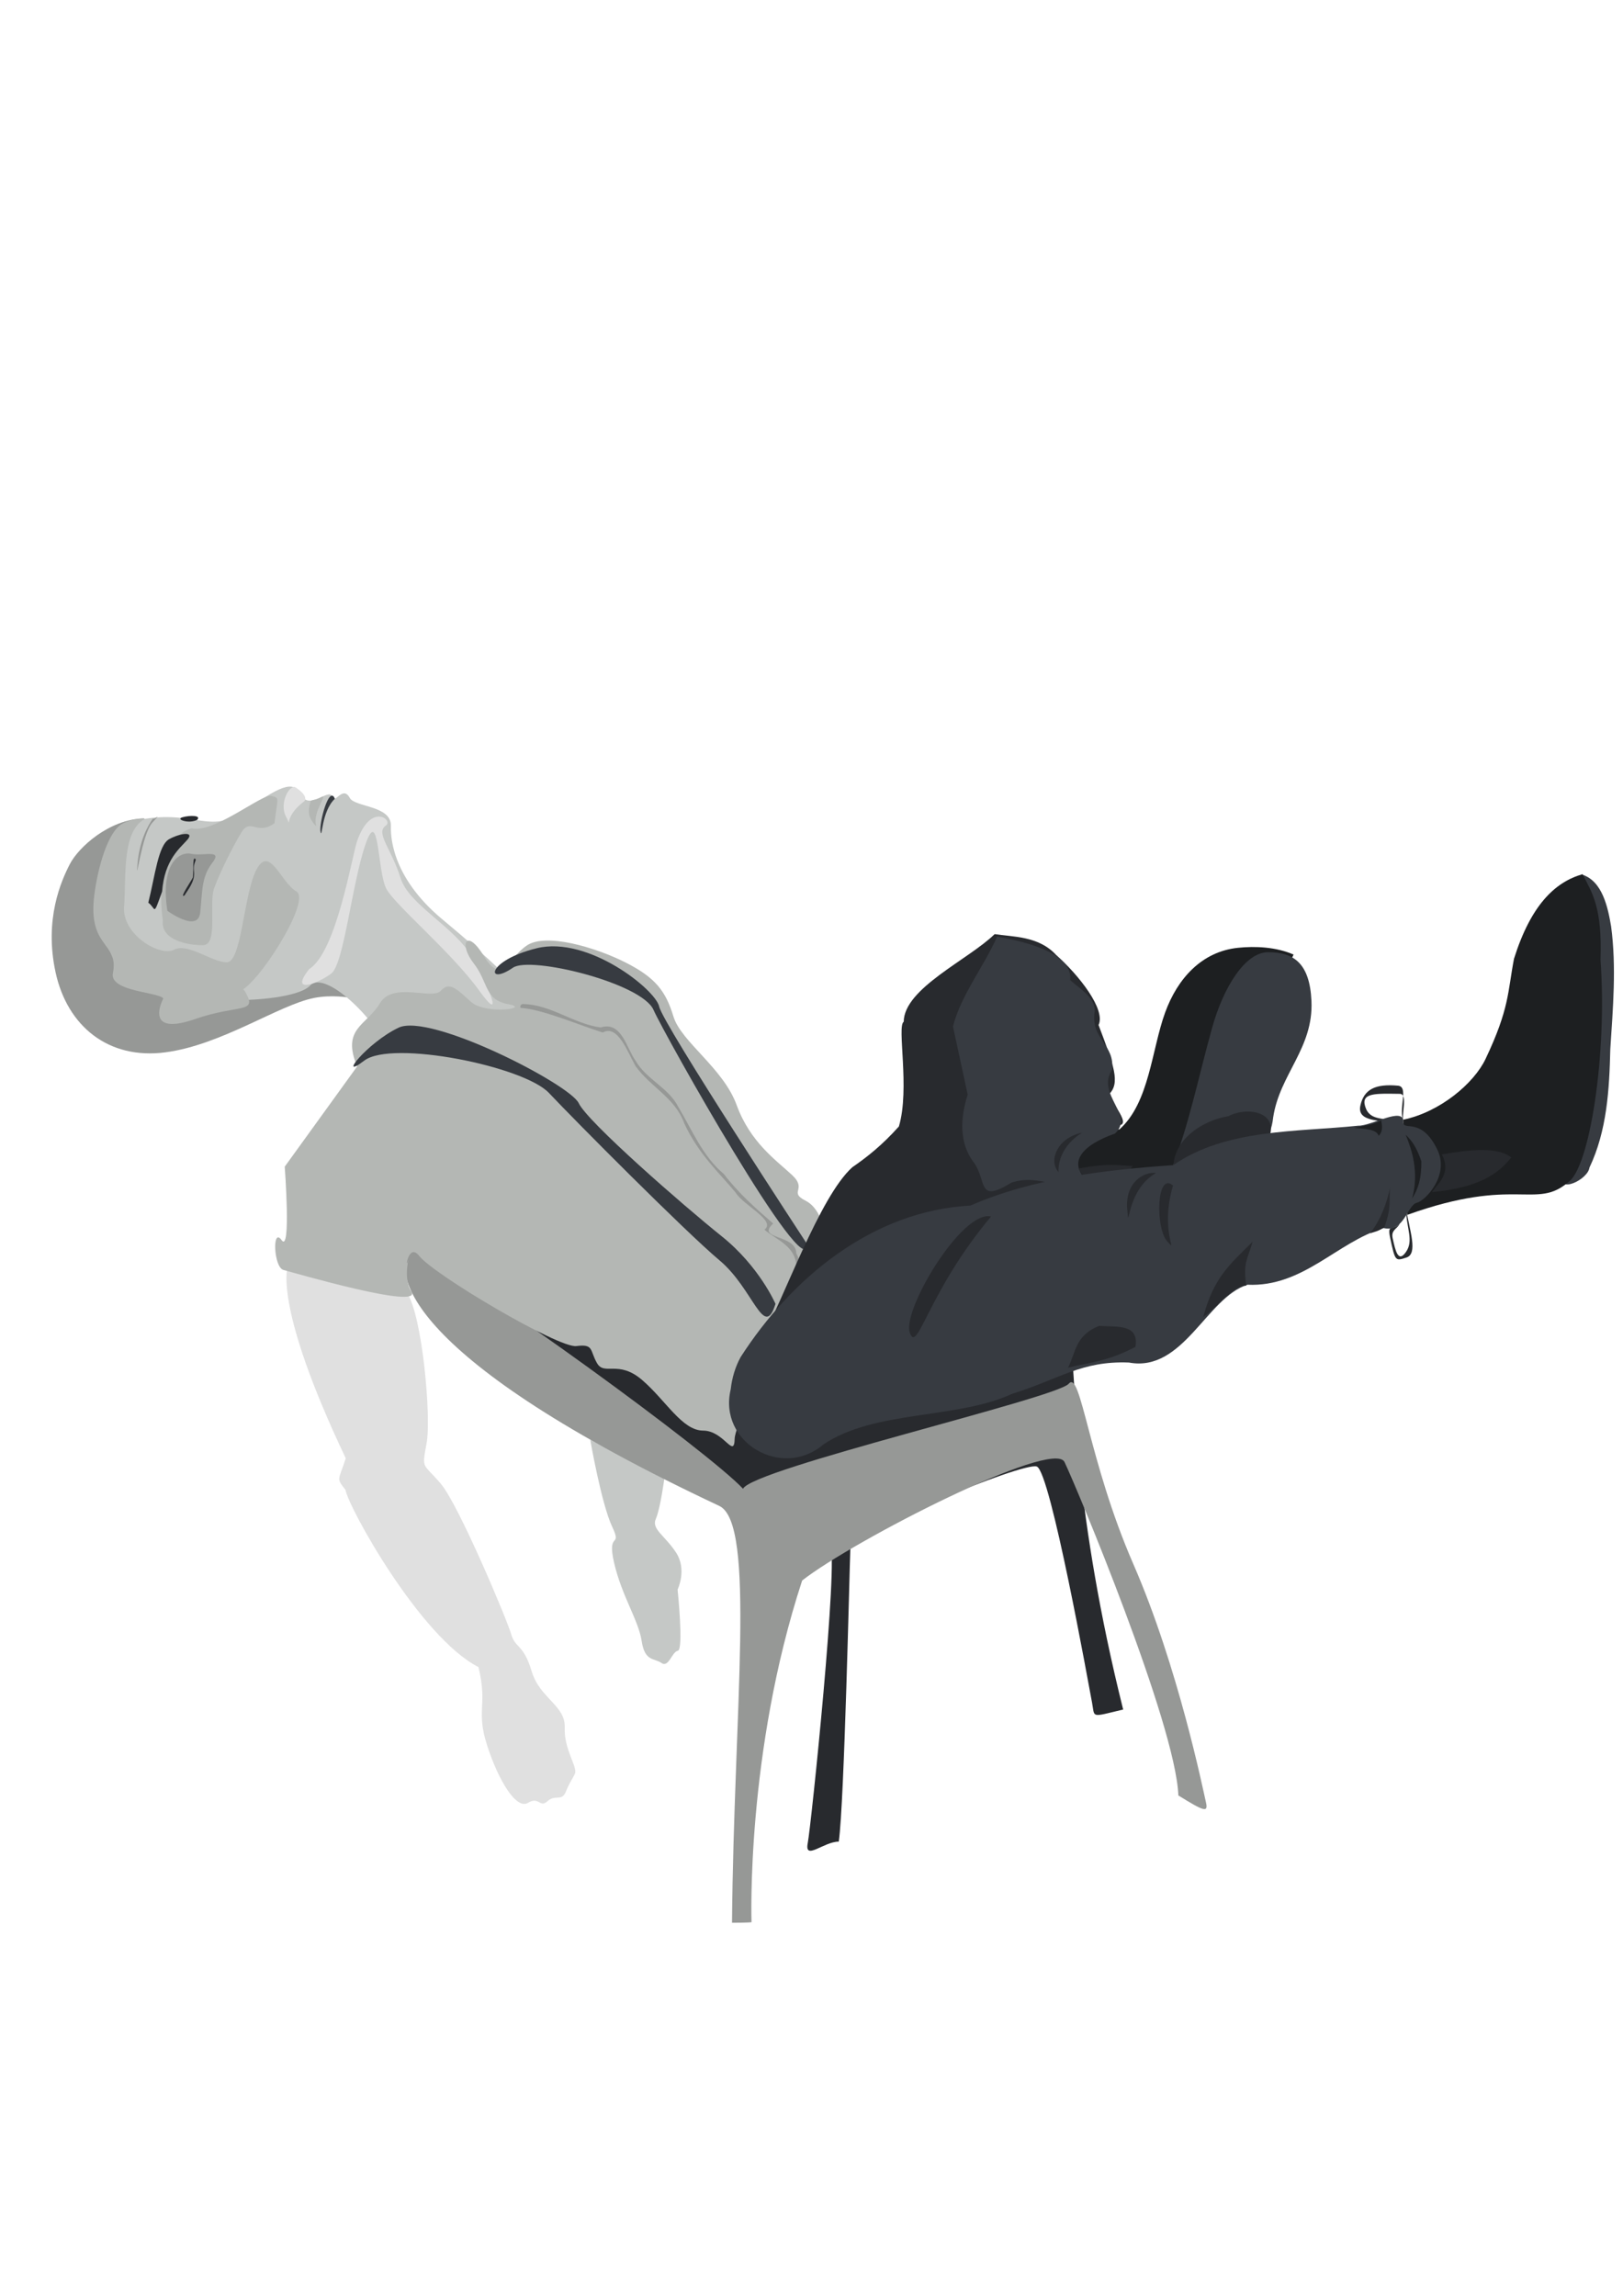 <?xml version="1.0" encoding="UTF-8" standalone="no"?>
<svg
   xmlns:dc="http://purl.org/dc/elements/1.1/"
   xmlns:cc="http://creativecommons.org/ns#"
   xmlns:rdf="http://www.w3.org/1999/02/22-rdf-syntax-ns#"
   xmlns:svg="http://www.w3.org/2000/svg"
   xmlns="http://www.w3.org/2000/svg"
   xmlns:sodipodi="http://sodipodi.sourceforge.net/DTD/sodipodi-0.dtd"
   xmlns:inkscape="http://www.inkscape.org/namespaces/inkscape"
   width="210mm"
   height="297mm"
   viewBox="0 0 210 297"
   version="1.1"
   id="svg8"
   inkscape:version="1.0.2 (e86c870879, 2021-01-15)"
   sodipodi:docname="leaner.svg">
  <defs
     id="defs2" />
  <sodipodi:namedview
     id="base"
     pagecolor="#ffffff"
     bordercolor="#666666"
     borderopacity="1.0"
     inkscape:pageopacity="0.0"
     inkscape:pageshadow="2"
     inkscape:zoom="0.86934524"
     inkscape:cx="376.657"
     inkscape:cy="635.16189"
     inkscape:document-units="mm"
     inkscape:current-layer="g1602"
     inkscape:document-rotation="0"
     showgrid="false"
     inkscape:snap-nodes="false"
     inkscape:window-width="1278"
     inkscape:window-height="1415"
     inkscape:window-x="1280"
     inkscape:window-y="0"
     inkscape:window-maximized="0" />
  <g
     inkscape:label="Layer 1"
     inkscape:groupmode="layer"
     id="layer1">
    <g
       id="g903"
       style="display:none;opacity:0.059">
      <path
         style="fill:#1d1f21;fill-rule:evenodd;stroke-width:0.132"
         id="path845"
         d="m 64.061,142.707 c 9.502,2.438 18.398,7.025 26.339,12.741 2.742,1.973 5.295,4.196 7.942,6.293 6.165,5.983 8.201,7.472 13.292,14.258 1.65,2.2 3.028,4.59 4.542,6.886 0.058,0.069 1.036,-0.745 0.979,-0.814 v 0 c -1.407,-2.485 -2.609,-5.098 -4.222,-7.455 -4.686,-6.85 -7.458,-8.917 -13.458,-14.711 -2.725,-2.092 -5.343,-4.332 -8.176,-6.276 -7.399,-5.075 -16.159,-9.425 -25.022,-11.217 -0.72,-0.146 -1.457,-0.187 -2.186,-0.28 -0.041,-0.002 -0.071,0.571 -0.031,0.574 z" />
      <path
         style="fill:#1d1f21;fill-rule:evenodd;stroke-width:0.132"
         id="path847"
         d="m 115.855,180.417 c 0.121,-0.299 0.253,-0.593 0.362,-0.896 0.798,-2.204 1.468,-4.427 2.409,-6.582 1.304,-2.987 2.504,-5.177 4.026,-8.125 2.71,-5.151 4.97,-10.545 6.296,-16.228 0.585,-2.506 1.039,-5.461 0.903,-8.082 -0.041,-0.78 -0.272,-1.539 -0.409,-2.308 -0.223,-0.29 -0.353,-0.685 -0.669,-0.869 -0.235,-0.137 -0.567,-0.107 -0.817,0.002 -1.031,0.448 -0.985,2.117 -0.896,3.007 0.069,0.22 0.084,0.465 0.208,0.659 0.324,0.507 1.273,0.853 1.694,1.045 0.906,0.412 1.814,0.818 2.732,1.202 6.688,2.795 5.291,2.135 13.613,4.956 3.421,1.058 6.841,2.117 10.262,3.175 0.111,0.029 0.525,-1.542 0.414,-1.571 v 0 c -3.422,-1.018 -6.844,-2.036 -10.266,-3.054 -10.513,-3.322 -5.578,-1.707 -13.733,-4.441 -0.931,-0.312 -1.866,-0.615 -2.795,-0.935 -0.572,-0.197 -1.344,-0.288 -1.526,-0.948 -0.073,-0.708 -0.079,-1.348 0.153,-2.035 0.128,-0.379 0.347,-0.736 0.487,-0.611 0.205,0.184 0.259,0.488 0.388,0.732 0.06,0.573 0.188,1.143 0.18,1.72 -0.036,2.626 -0.493,5.207 -1.128,7.751 -1.395,5.594 -3.554,10.957 -6.122,16.108 -1.33,2.79 -2.688,5.496 -3.828,8.368 -0.996,2.511 -1.703,5.119 -2.325,7.743 -0.015,0.027 0.371,0.247 0.387,0.22 z" />
      <path
         style="fill:#1d1f21;fill-rule:evenodd;stroke-width:0.132"
         id="path849"
         d="m 115.823,183.218 c 0.371,-0.188 0.723,-0.417 1.112,-0.563 1.585,-0.596 4.958,-1.466 6.324,-1.85 1.629,-0.459 3.264,-0.898 4.882,-1.393 5.731,-1.756 5.514,-1.794 11.234,-4.013 6.469,-2.829 12.892,-6.126 18.12,-10.958 0.433,-0.4 0.821,-0.846 1.232,-1.269 0.169,-0.258 0.422,-0.478 0.506,-0.775 0.238,-0.842 -0.418,-0.741 -0.962,-0.588 -0.765,0.216 -1.646,0.993 -2.255,1.488 -0.233,0.333 -0.725,0.749 0.139,1.076 0.347,0.131 0.744,-0.011 1.112,-0.057 0.635,-0.08 1.265,-0.2 1.893,-0.321 3.239,-0.627 4.849,-1.055 8.345,-1.879 12.442,-2.813 5.795,-1.323 19.945,-4.458 0.123,-0.016 -0.099,-1.751 -0.221,-1.735 v 0 c -14.189,3.284 -7.546,1.617 -19.949,4.92 -2.885,0.822 -5.401,1.56 -8.246,2.311 -0.606,0.16 -1.214,0.309 -1.823,0.454 -0.163,0.039 -1.138,0.015 -1.054,0.574 0.018,0.121 0.146,-0.196 0.218,-0.294 0.631,-0.504 0.666,-0.554 1.369,-1.02 0.225,-0.149 0.48,-0.256 0.688,-0.429 0.098,-0.081 0.147,-0.207 0.212,-0.316 0.043,-0.073 0.171,-0.285 0.109,-0.228 -0.192,0.179 -0.34,0.401 -0.51,0.601 -5.633,5.055 -12.372,8.566 -19.312,11.495 -6.184,2.477 -4.954,2.091 -11.108,4.149 -1.611,0.539 -3.236,1.033 -4.85,1.564 -2.009,0.661 -4.385,1.391 -6.332,2.342 -0.407,0.199 -0.763,0.489 -1.145,0.734 -0.031,0.023 0.296,0.464 0.327,0.441 z" />
      <path
         style="fill:#1d1f21;fill-rule:evenodd;stroke-width:0.132"
         id="path851"
         d="m 61.055,147.878 c -0.117,0.465 -0.261,0.925 -0.352,1.396 -0.726,3.727 -1.123,7.519 -1.798,11.256 -0.941,5.214 -1.085,5.512 -2.308,10.687 -1.079,4.44 -2.585,8.768 -3.595,13.225 -0.27,1.191 -0.683,3.136 -0.583,4.479 0.021,0.288 0.177,0.549 0.266,0.824 0.259,0.05 0.532,0.245 0.778,0.149 0.622,-0.242 1.56,-2.194 1.486,-2.882 -0.016,-0.152 -0.112,-0.285 -0.167,-0.428 -0.372,-0.015 -0.567,-0.126 -0.794,0.276 -0.907,1.607 0.172,6.235 0.378,7.223 0.523,2.51 1.209,4.983 1.814,7.474 4.253,13.623 1.831,6.681 7.356,20.795 0.016,0.124 1.763,-0.1 1.748,-0.224 v 0 c -5.24,-14.079 -2.777,-7.194 -7.417,-20.646 -0.764,-2.462 -1.575,-4.91 -2.291,-7.386 -0.286,-0.988 -1.664,-5.125 -1.237,-6.86 0.019,-0.077 0.115,-0.121 0.133,-0.198 0.01,-0.044 -0.04,-0.082 -0.059,-0.122 0.07,-0.194 0.027,-0.086 -0.049,0.345 -0.074,0.239 -0.169,0.47 -0.271,0.698 -0.126,0.283 -0.275,0.556 -0.413,0.834 -0.116,0.195 -0.256,0.378 -0.349,0.585 -0.046,0.104 -0.042,0.224 -0.063,0.336 -0.049,-0.204 -0.153,-0.403 -0.148,-0.613 0.032,-1.259 0.551,-3.167 0.846,-4.242 1.211,-4.406 2.77,-8.713 3.868,-13.152 0.42,-1.804 0.888,-3.598 1.261,-5.412 1.241,-6.026 1.867,-12.142 2.289,-18.272 0.01,-0.023 -0.317,-0.168 -0.328,-0.144 z" />
      <path
         style="fill:#1d1f21;fill-rule:evenodd;stroke-width:0.132"
         id="path857"
         d="m 83.761,171.942 c 0.564,4.813 0.339,9.684 1.002,14.49 0.141,1.024 0.369,2.033 0.554,3.05 0.229,0.803 0.417,1.62 0.687,2.41 0.021,0.061 1.441,4.309 2.409,2.612 0.119,-0.208 0.067,-0.475 0.101,-0.713 -0.013,-0.051 -0.167,-2.166 -0.616,-1.84 -0.871,0.632 -0.607,2.654 -0.578,3.263 0.06,1.262 0.206,2.519 0.31,3.779 0.832,6.973 0.396,3.379 1.309,10.781 -0.006,0.061 0.861,0.143 0.866,0.082 v 0 c -0.728,-7.394 -0.34,-3.808 -1.152,-10.758 -0.162,-1.248 -0.342,-2.495 -0.485,-3.745 -0.083,-0.722 -0.063,-1.456 -0.192,-2.171 -0.047,-0.264 -0.235,-0.483 -0.331,-0.734 -0.013,-0.035 -0.004,-0.146 0.007,-0.111 0.16,0.495 0.19,0.802 0.273,1.317 0.017,0.164 0.006,0.333 0.05,0.492 0.022,0.078 0.221,0.189 0.141,0.197 -0.233,0.025 -0.618,-0.874 -0.702,-1.071 -0.589,-1.387 -0.707,-2.175 -1.107,-3.747 -0.168,-0.994 -0.374,-1.982 -0.505,-2.981 -0.633,-4.849 -0.439,-9.79 -1.432,-14.592 5.3e-4,-0.043 -0.608,-0.052 -0.609,-0.009 z" />
      <path
         style="fill:#1d1f21;fill-rule:evenodd;stroke-width:0.132"
         id="path867"
         d="m 69.4,132.905 c -2.557,-2.243 -5.353,-4.251 -7.658,-6.772 -0.976,-1.067 -1.988,-2.132 -2.721,-3.378 -0.761,-1.294 -1.144,-2.776 -1.716,-4.163 -0.146,-1.674 -0.293,-3.349 -0.439,-5.023 0.007,-0.055 -0.767,-0.156 -0.774,-0.101 v 0 c 0.091,1.752 0.183,3.503 0.274,5.255 0.66,1.624 1.099,3.356 1.979,4.872 0.744,1.28 1.817,2.346 2.839,3.418 2.352,2.467 5.221,4.374 7.941,6.397 0.036,0.019 0.311,-0.484 0.275,-0.504 z" />
      <path
         style="fill:#1d1f21;fill-rule:evenodd;stroke-width:0.132"
         id="path869"
         d="m 57.229,116.533 c -0.479,-0.016 -0.958,-0.078 -1.436,-0.048 -5.825,0.367 -12.537,2.571 -17.549,5.429 -2.152,1.227 -4.117,2.756 -6.175,4.133 -0.066,0.042 0.533,0.981 0.6,0.938 v 0 c 2.044,-1.301 4.018,-2.72 6.132,-3.904 5.098,-2.857 11.253,-5.024 17.042,-6.016 0.428,-0.073 0.865,-0.073 1.297,-0.11 0.03,0.006 0.119,-0.416 0.089,-0.422 z" />
      <path
         style="fill:#1d1f21;fill-rule:evenodd;stroke-width:0.132"
         id="path879"
         d="m 29.475,129.663 c -0.22,0.811 -0.531,1.602 -0.661,2.432 -0.457,2.929 -0.538,6.115 0.275,8.999 0.508,1.803 1.499,3.432 2.249,5.149 0.009,0.058 0.829,-0.074 0.82,-0.132 v 0 c -0.674,-1.65 -1.552,-3.231 -2.021,-4.95 -0.996,-3.646 -0.793,-7.53 -0.156,-11.202 0.021,-0.036 -0.484,-0.331 -0.505,-0.295 z" />
      <path
         style="fill:#1d1f21;fill-rule:evenodd;stroke-width:0.132"
         id="path889"
         d="m 61.33,142.425 c -3.35,0.315 -7.571,1.908 -9.732,4.582 -0.48,0.594 -0.754,1.329 -1.131,1.993 -0.136,0.689 -0.34,1.368 -0.408,2.067 -0.166,1.707 0.458,3.767 -1.242,5.012 -1.596,1.168 -3.215,0.916 -5.084,1.014 -4.604,-0.523 -8.811,-2.414 -12.862,-4.565 -1.405,-0.746 -2.751,-1.597 -4.126,-2.396 -0.048,-0.019 -0.324,0.66 -0.276,0.679 v 0 c 1.366,0.904 2.671,1.908 4.097,2.712 2.667,1.504 6.282,3.046 9.285,3.79 1.305,0.323 2.659,0.396 3.988,0.594 2.198,-0.229 3.658,-0.003 5.434,-1.443 1.103,-0.894 1.291,-2.069 1.4,-3.366 0.051,-0.601 -0.065,-1.209 -0.007,-1.81 0.062,-0.637 0.243,-1.256 0.364,-1.884 0.343,-0.61 0.588,-1.286 1.028,-1.83 2.031,-2.503 6.196,-4.166 9.316,-4.718 0.031,-0.003 -0.015,-0.435 -0.046,-0.432 z" />
      <circle
         id="path891"
         style="fill:#1d1f21;stroke:#000000;stroke-width:0.265"
         cx="47.975"
         cy="171.258"
         r="0.005" />
    </g>
    <g
       id="g1364"
       style="display:none;opacity:0.161">
      <g
         id="g1006">
        <path
           id="path913"
           style="fill:#1d1f21;fill-rule:evenodd;stroke-width:0.085"
           d="m 203.606,113.247 c -2.829,1.477 -4.915,3.369 -5.798,6.492 -0.481,1.704 -2.51,4.441 -2.858,7.952 -0.211,2.125 -2.793,8.906 -4.144,10.742 -0.949,1.567 -2.856,2.487 -4.281,3.627 -2.278,1.759 -4.181,2.252 -6.767,3.507 0.381,0.871 1.697,-0.46 2.469,-0.582 3.266,-1.628 7.062,-3.553 9.214,-6.55 0.924,-1.296 3.878,-8.382 3.879,-10 0.002,-3.076 2.69,-6.63 3.144,-8.106 1.259,-4.087 4.717,-6.087 4.717,-6.087 3.207,-1.802 0.864,-1.223 0.425,-0.994 z"
           sodipodi:nodetypes="ssscccccssss" />
        <path
           style="fill:#1d1f21;fill-rule:evenodd;stroke-width:0.055"
           id="path923"
           d="m 179.863,145.576 c 0.055,-0.635 0.183,-1.297 -0.063,-1.914 -0.081,-0.203 -0.211,-0.382 -0.317,-0.573 -0.187,-0.205 -0.346,-0.441 -0.562,-0.615 -1.243,-1.001 -3.254,-1.41 -4.716,-0.642 -0.361,0.189 -0.622,0.525 -0.933,0.788 -0.108,0.367 -0.376,0.723 -0.325,1.102 0.064,0.475 0.32,0.933 0.646,1.284 0.41,0.441 0.952,0.754 1.494,1.018 1.432,0.697 2.36,0.72 3.894,0.95 0.021,0.002 0.055,-0.289 0.035,-0.292 v 0 c -1.498,-0.283 -2.352,-0.349 -3.759,-1.004 -0.625,-0.291 -1.867,-0.957 -2.041,-1.832 -0.066,-0.329 0.158,-0.652 0.238,-0.978 0.28,-0.242 0.514,-0.551 0.84,-0.725 1.347,-0.718 3.292,-0.364 4.472,0.529 0.208,0.158 0.363,0.376 0.545,0.564 0.102,0.174 0.224,0.337 0.307,0.521 0.258,0.567 0.087,1.201 0.119,1.795 -0.002,0.009 0.125,0.034 0.127,0.025 z" />
        <path
           style="fill:#1d1f21;fill-rule:evenodd;stroke-width:0.085"
           id="path943"
           d="m 182.762,157.736 c 0.596,-0.465 1.193,-0.917 1.89,-1.225 0.99,-0.438 1.744,-0.633 2.81,-0.966 5.341,-1.511 10.696,-2.974 16.025,-4.528 0.168,-0.059 1.91,-0.56 2.255,-0.965 0.1,-0.117 0.131,-0.343 0.032,-0.462 -0.148,-0.178 -0.414,-0.218 -0.639,-0.271 -0.572,-0.135 -1.018,-0.071 -1.586,-0.038 -0.007,-6.4e-4 -0.02,0.107 -0.013,0.108 v 0 c 0.485,0.043 1.032,0.085 1.511,0.157 0.169,0.025 0.34,0.047 0.502,0.101 0.045,0.015 0.141,0.074 0.101,0.101 -0.463,0.307 -1.971,0.639 -2.235,0.71 -5.4,1.371 -10.773,2.858 -16.054,4.638 -1.124,0.41 -1.801,0.611 -2.825,1.132 -0.692,0.352 -1.304,0.834 -1.864,1.366 -0.01,0.007 0.081,0.148 0.091,0.141 z" />
        <path
           id="path966"
           style="fill:#1d1f21;fill-rule:evenodd;stroke-width:0.085"
           d="m 205.147,115.645 c 3.082,8.099 0.867,16.907 -0.65,25.094 -0.951,2.507 -3.207,11.102 -0.371,4.549 2.415,-9.093 5.14,-19.119 1.736,-28.335 -0.278,-0.398 -0.244,-1.047 -0.714,-1.307 z" />
        <path
           id="path972"
           style="fill:#1d1f21;fill-rule:evenodd;stroke-width:0.085"
           d="m 206.496,114.861 c 3.177,5.763 1.871,12.725 1.287,18.949 -0.004,4.726 -0.021,12.633 -2.394,14.929 4.552,-4.376 1.391,-11.215 3.003,-16.633 0.021,-5.545 1.712,-12.577 -1.897,-17.244 z" />
        <path
           style="fill:#1d1f21;fill-rule:evenodd;stroke-width:0.085"
           id="path991"
           d="m 182.582,158.178 c -0.517,1.54 -1.169,3.026 -1.989,4.43 -0.239,0.409 -0.477,0.821 -0.763,1.199 -0.189,0.251 -0.436,0.453 -0.654,0.68 -0.137,-0.017 -0.331,0.061 -0.412,-0.051 -0.142,-0.196 -0.13,-0.47 -0.141,-0.711 -0.036,-0.819 0.098,-1.975 0.394,-2.724 0.197,-0.496 0.53,-0.927 0.795,-1.39 0.013,-0.013 -0.178,-0.198 -0.191,-0.184 v 0 c -0.351,0.527 -0.796,1.003 -1.053,1.581 -0.352,0.792 -0.71,3.103 0.148,3.796 0.184,0.148 0.471,0.035 0.706,0.052 0.258,-0.228 0.555,-0.418 0.774,-0.684 0.308,-0.375 0.547,-0.801 0.791,-1.22 0.839,-1.439 1.49,-2.985 1.842,-4.616 0.011,-0.018 -0.238,-0.175 -0.249,-0.157 z" />
        <path
           style="fill:#1d1f21;fill-rule:evenodd;stroke-width:0.085"
           id="path997"
           d="m 183.621,150.888 c 2.24,-0.619 4.455,-1.389 6.776,-1.662 0.645,-0.076 1.297,-0.083 1.945,-0.125 0.41,0.022 2.226,-0.044 2.739,0.45 0.126,0.122 0.019,0.399 -0.113,0.515 -0.324,0.284 -0.753,0.421 -1.149,0.591 -1.26,0.543 -3.716,1.397 -4.932,1.833 -3.292,1.454 -1.74,0.735 -4.663,2.142 -0.023,0.007 0.08,0.338 0.103,0.33 v 0 c 2.958,-1.223 1.386,-0.61 4.726,-1.818 0.904,-0.348 1.818,-0.672 2.712,-1.045 0.842,-0.35 2.927,-1.11 3.55,-2.098 0.899,-1.424 -2.684,-1.524 -2.977,-1.5 -0.668,0.044 -1.339,0.047 -2.003,0.131 -2.344,0.295 -4.597,1.103 -6.789,1.946 -0.022,0.005 0.055,0.313 0.076,0.308 z" />
      </g>
      <g
         id="g1143"
         style="display:inline"
         transform="translate(1.035,-0.771)">
        <path
           id="path1008"
           style="fill:#1d1f21;fill-rule:evenodd;stroke-width:0.13"
           d="m 102.563,170.437 c 3.041,-6.124 10.283,-11.707 19.969,-12.38 6.466,-3.188 13.072,-5.884 21.036,-5.632 8.777,-0.33 14.763,-8.961 23.308,-5.634 2.979,0.353 9.575,-3.275 11.177,0.823 6.843,-4.98 9.119,6.023 4.793,8.737 2.79,3.984 -5.055,5.671 -8.26,2.589 -2.683,6.155 -13.165,5.74 -19.69,7.96 -2.972,4.24 -2.155,11.149 -12.004,10.006 -8.465,-1.321 -14.835,6.436 -22.3,6.267 -5.553,-1.437 -14.137,1.887 -19.617,4.963 -8.492,-0.911 -5.237,-10.781 -7.076,-11.849 -1.446,3.991 -0.551,12.407 6.541,13.425 7.866,-4.433 18.72,-5.084 26.598,-7.549 5.486,-4.044 12.452,-5.032 20.246,-5.083 9.092,-0.124 2.505,-10.358 12.223,-11.183 6.862,1.224 13.894,-5.348 16.407,-5.943 2.768,3.674 12.793,-2.491 6.123,-4.088 7.325,-2.158 3.136,-12.176 -4.454,-9.065 -3.767,-4.54 -10.145,2.447 -15.544,-1.197 -6.974,1.69 -13.695,6.033 -21.89,6.818 -7.681,-0.881 -12.871,4.482 -19.701,5.47 -8.55,0.913 -15.317,6.259 -17.862,11.681 z"
           sodipodi:nodetypes="cccccccccccccccccccccccc" />
        <path
           style="fill:#1d1f21;fill-rule:evenodd;stroke-width:0.132"
           id="path1263"
           d="m 54.289,157.678 c 3.328,2.418 6.455,5.102 9.918,7.337 1.642,1.06 3.344,2.024 5.016,3.036 8.113,4.198 3.966,2.212 12.445,5.946 0.071,0.022 0.384,-0.989 0.312,-1.011 v 0 c -8.385,-3.838 -4.263,-1.857 -12.368,-5.936 -1.682,-0.945 -3.391,-1.844 -5.046,-2.836 -2.204,-1.32 -4.256,-2.797 -6.36,-4.258 -1.051,-0.73 -2.093,-1.489 -3.201,-2.134 -0.213,-0.124 -0.442,-0.218 -0.664,-0.327 -0.013,-0.004 -0.065,0.179 -0.052,0.182 z" />
        <path
           style="fill:#1d1f21;fill-rule:evenodd;stroke-width:0.132"
           id="path1269"
           d="m 132.732,189.646 c 2.583,7.963 3.925,16.264 5.71,24.426 0.564,2.58 1.171,5.15 1.756,7.725 0.034,0.078 1.138,-0.401 1.105,-0.479 v 0 c -1.075,-5.531 -1.938,-10.231 -3.209,-15.726 -1.142,-4.934 -2.398,-9.925 -4.27,-14.645 -0.213,-0.538 -0.483,-1.051 -0.724,-1.577 -0.019,-0.026 -0.387,0.249 -0.367,0.275 z" />
        <path
           style="fill:#1d1f21;fill-rule:evenodd;stroke-width:0.085"
           id="path1275"
           d="m 135.304,182.154 c 1.105,4.432 1.99,8.999 2.983,13.497 0.429,1.945 0.871,3.882 1.307,5.823 1.432,6.236 2.973,12.403 4.407,18.637 0.397,1.723 0.776,3.457 1.164,5.185 0.018,0.051 0.393,-0.344 0.375,-0.396 v 0 c -0.362,-1.763 -0.712,-3.531 -1.086,-5.288 -1.342,-6.312 -2.834,-12.531 -4.335,-18.748 -0.073,-0.308 -2.348,-9.906 -2.535,-10.683 -0.492,-2.042 -0.994,-4.116 -1.54,-6.127 -0.289,-1.067 -0.351,-1.238 -0.621,-2.085 -0.008,-0.017 -0.128,0.166 -0.12,0.183 z" />
      </g>
      <g
         id="g1140">
        <path
           id="path1030"
           style="fill:#1d1f21;fill-rule:evenodd;stroke-width:0.132"
           d="m 154.367,143.393 c 0.451,-5.059 -1.308,-10.676 1.77,-15.209 2.404,-3.718 7.815,-5.943 11.851,-3.596 2.525,2.222 1.175,5.885 0.492,8.638 -0.26,1.728 -1.876,4.537 -1.438,5.544 1.98,-1.621 1.751,-4.785 2.767,-7.029 0.817,-3.149 0.547,-7.84 -3.387,-8.626 -5.33,-1.297 -10.884,2.537 -12.287,7.702 -1.387,4.057 0.013,8.31 -0.184,12.456 0.139,0.04 0.277,0.08 0.416,0.12 z" />
        <path
           id="path1034"
           style="fill:#1d1f21;fill-rule:evenodd;stroke-width:0.132"
           d="m 155.965,124.269 c -3.875,2.323 -5.161,6.998 -6.495,11.019 -1.143,3.801 -2.038,7.702 -3.705,11.323 1.365,-0.239 1.768,-3.206 2.541,-4.625 1.916,-5.42 2.725,-11.422 6.274,-16.112 0.454,-0.513 1.325,-0.837 1.385,-1.606 z" />
      </g>
      <g
         id="g1136"
         transform="translate(-0.573,0.657)">
        <path
           id="path1036"
           style="fill:#1d1f21;fill-rule:evenodd;stroke-width:0.132"
           d="m 145.725,143.914 c -1.141,-2.383 -2.301,-5.311 -0.944,-7.851 -1.322,-1.712 -2.498,-3.842 -1.566,-5.956 -0.463,-2.43 -2.735,-3.884 -4.143,-5.759 -2.584,-2.7 -6.41,-4.77 -10.225,-3.77 -2.238,0.865 -3.385,3.199 -5.411,4.401 -2.677,1.949 -6.008,4.016 -6.482,7.603 -0.663,3.972 0.642,8.084 -0.498,11.992 -0.832,2.355 -3.317,3.388 -4.919,5.137 -1.879,1.716 -3.011,4.061 -3.925,6.392 0.705,-0.675 1.683,-2.875 2.542,-4.105 1.675,-3.063 5.641,-4.164 6.842,-7.557 1.183,-4.379 -0.745,-9.05 0.828,-13.357 1.922,-3.976 6.634,-5.343 9.05,-8.899 2.305,-2.378 6.042,-1.649 8.646,-0.213 2.315,1.146 3.8,3.301 5.598,5.064 1.136,1.182 2.065,2.737 1.535,4.422 -0.466,2.645 2.593,4.124 1.27,6.731 -0.362,1.974 0.437,4.327 1.803,5.724 z" />
        <path
           id="path1042"
           style="fill:#1d1f21;fill-rule:evenodd;stroke-width:0.132"
           d="m 127.568,153.082 c -1.23,-2.216 -3.026,-4.032 -4.516,-6.064 -0.257,-0.92 0.803,-1.443 1.339,-1.996 0.422,-0.528 1.809,-1.037 1.691,-1.449 -0.872,-0.23 -1.511,0.552 -1.6,1.344 -0.278,0.399 -0.188,1.539 0.072,0.56 0.317,-0.702 0.171,-1.811 1.222,-1.654 0.81,-0.415 -0.27,-0.339 -0.532,0.071 -0.966,0.673 -2.012,1.405 -2.534,2.488 -0.177,1.069 0.811,1.833 1.339,2.637 1.106,1.417 2.265,2.795 3.298,4.268 0.088,-0.054 0.16,-0.122 0.222,-0.204 z" />
      </g>
      <g
         id="g1132">
        <path
           style="fill:#1d1f21;fill-rule:evenodd;stroke-width:0.132"
           id="path1081"
           d="m 104.58,156.828 c -0.356,-1.825 -1.244,-3.467 -2.233,-5.022 -1.257,-1.977 -2.262,-3.26 -3.678,-5.177 -3.79,-5.092 -8.068,-9.781 -12.375,-14.432 -0.212,-0.515 -1.067,-0.887 -1.177,-1.497 -0.004,-0.019 0.039,0.047 0.05,0.031 0.046,-0.068 0.059,-0.153 0.084,-0.231 0.034,-0.104 0.062,-0.209 0.092,-0.314 0.257,-1.112 -0.336,-1.629 -1.007,-2.422 -1.452,-1.748 -3.313,-3.097 -5.385,-4.03 -0.66,-0.297 -1.354,-0.514 -2.031,-0.77 -2.629,-0.391 -2.795,-0.583 -5.627,-0.231 -1.273,0.158 -2.521,0.473 -3.782,0.71 -0.04,0.009 0.081,0.573 0.121,0.565 v 0 c 3.18,-0.564 5.917,-1.236 9.123,-0.421 0.657,0.251 1.328,0.469 1.971,0.752 2.025,0.891 3.873,2.098 5.305,3.796 0.583,0.654 1.09,0.96 0.923,1.868 -0.072,0.29 -0.224,0.623 -0.197,0.927 0.061,0.675 0.861,1.24 1.121,1.776 4.007,4.898 8.292,9.565 12.169,14.57 2.34,3.017 5.007,6.015 6.188,9.718 0.012,0.024 0.355,-0.14 0.344,-0.165 z" />
        <path
           style="fill:#1d1f21;fill-rule:evenodd;stroke-width:0.132"
           id="path1083"
           d="m 100.283,164.877 c -0.721,-3.124 -2.917,-5.124 -5.145,-7.271 -4.129,-3.541 -8.432,-6.892 -12.859,-10.053 -1.726,-1.172 -3.581,-2.166 -5.067,-3.649 -0.917,-0.951 -1.515,-2.179 -2.641,-2.925 -0.434,-0.287 -0.91,-0.503 -1.366,-0.755 -0.66,-0.289 -1.323,-0.571 -1.979,-0.867 -3.374,-1.523 -2.557,-1.175 -6.201,-3.03 -3.152,-1.605 -5.145,-2.775 -8.584,-3.816 -1.534,-0.464 -3.131,-0.687 -4.696,-1.03 -0.051,-0.006 -0.139,0.709 -0.088,0.716 v 0 c 1.523,0.388 3.075,0.673 4.568,1.164 3.406,1.12 5.333,2.267 8.514,3.817 3.292,1.605 3.186,1.569 6.302,2.826 0.65,0.262 1.306,0.51 1.96,0.765 0.986,0.509 1.344,0.588 2.092,1.303 0.693,0.663 1.123,1.578 1.832,2.23 1.5,1.518 3.311,2.579 5.029,3.827 1.787,1.38 3.525,2.82 5.295,4.222 0.43,0.341 4.697,3.68 5.072,3.981 0.79,0.634 1.565,1.286 2.348,1.929 0.643,0.585 1.31,1.146 1.929,1.756 1.47,1.45 2.686,3.093 3.345,5.062 0.014,0.024 0.355,-0.179 0.34,-0.203 z" />
        <path
           style="fill:#1d1f21;fill-rule:evenodd;stroke-width:0.132"
           id="path1089"
           d="m 47.982,135.484 c -2.875,4.022 -6.301,7.603 -9.231,11.585 -0.858,1.167 -1.637,2.391 -2.455,3.586 -0.03,0.035 0.465,0.463 0.495,0.428 v 0 c 4.286,-5.658 0.893,-1.24 5.638,-7.238 1.794,-2.269 3.236,-4.022 4.789,-6.404 0.376,-0.576 0.683,-1.194 1.024,-1.791 0.012,-0.018 -0.248,-0.184 -0.259,-0.165 z" />
      </g>
      <g
         id="g1127"
         transform="translate(-1.237,2.651)">
        <path
           style="fill:#1d1f21;fill-rule:evenodd;stroke-width:0.132"
           id="path1091"
           d="m 37.28,156.033 c 0.078,5.7 1.156,11.356 2.851,16.791 1.589,5.098 3.332,8.924 5.4,13.875 0.048,0.064 0.957,-0.609 0.909,-0.673 v 0 c -1.656,-4.195 -3.607,-8.958 -5.022,-13.249 -1.793,-5.435 -3.089,-11.01 -3.755,-16.695 0.004,-0.027 -0.38,-0.076 -0.383,-0.049 z" />
        <path
           style="fill:#1d1f21;fill-rule:evenodd;stroke-width:0.132"
           id="path1095"
           d="m 45.065,189.674 c 0.217,0.788 0.341,1.609 0.652,2.365 2.515,6.101 6.602,11.568 11.27,16.188 2.023,2.003 4.299,3.733 6.448,5.6 0.077,0.04 0.645,-1.055 0.567,-1.095 v 0 c -1.929,-1.715 -3.963,-3.319 -5.787,-5.146 -4.441,-4.445 -8.838,-10.05 -11.772,-15.653 -0.375,-0.716 -0.601,-1.5 -0.902,-2.25 6.74e-4,-0.034 -0.476,-0.043 -0.477,-0.009 z" />
        <path
           style="fill:#1d1f21;fill-rule:evenodd;stroke-width:0.132"
           id="path1097"
           d="m 54.049,164.227 c 0.116,0.638 0.232,1.276 0.348,1.914 0.626,3.454 0.777,4.076 1.265,7.937 0.231,1.829 0.407,3.666 0.61,5.498 -0.004,0.059 0.833,0.121 0.837,0.062 v 0 c -0.181,-1.843 -0.313,-3.691 -0.544,-5.528 -0.422,-3.357 -1.043,-6.683 -2.089,-9.905 -0.002,-0.03 -0.428,-0.009 -0.427,0.021 z" />
        <path
           style="fill:#1d1f21;fill-rule:evenodd;stroke-width:0.132"
           id="path1099"
           d="m 57.523,188.665 c 0.216,0.363 0.444,0.719 0.647,1.09 1.368,2.505 1.711,3.351 3.096,6.154 1.796,3.635 3.611,7.261 5.412,10.894 0.014,0.065 0.938,-0.135 0.924,-0.201 v 0 c -0.906,-1.871 -1.802,-3.748 -2.719,-5.614 -1.95,-3.966 -3.881,-7.955 -6.351,-11.632 -0.232,-0.345 -0.499,-0.665 -0.749,-0.997 -0.022,-0.018 -0.281,0.288 -0.259,0.306 z" />
      </g>
      <g
         id="g1121"
         transform="translate(-1.24,8.746)">
        <path
           style="fill:#1d1f21;fill-rule:evenodd;stroke-width:0.132"
           id="path1105"
           d="m 80.306,175.735 c 0.024,-0.119 0.162,-0.276 0.071,-0.356 -0.079,-0.069 -0.188,0.141 -0.198,0.245 -0.04,0.435 0.029,0.872 0.056,1.308 0.062,0.983 0.136,1.965 0.21,2.947 0.431,5.694 0.216,3.319 0.989,9.541 0.428,1.856 0.857,3.711 1.285,5.567 5.3e-4,0.061 0.858,0.054 0.857,-0.006 v 0 c -0.386,-1.829 -0.772,-3.658 -1.157,-5.487 -0.22,-1.739 -0.449,-3.478 -0.66,-5.218 -0.175,-1.44 -0.314,-2.885 -0.497,-4.324 -0.02,-0.154 -0.476,-3.885 -0.824,-4.615 -0.08,-0.167 -0.816,-0.153 -0.468,0.3 -0.007,0.024 0.328,0.122 0.335,0.098 z" />
        <path
           style="fill:#1d1f21;fill-rule:evenodd;stroke-width:0.132"
           id="path1113"
           d="m 93.241,181.433 c -0.768,6.524 -2.241,12.933 -3.694,19.33 -0.019,0.044 0.611,0.309 0.63,0.264 v 0 c 0.885,-3.336 1.473,-5.351 2.158,-8.736 0.715,-3.537 1.168,-7.136 1.312,-10.741 0.008,-0.029 -0.397,-0.146 -0.406,-0.117 z" />
      </g>
      <g
         id="g1205">
        <path
           style="fill:#1d1f21;fill-rule:evenodd;stroke-width:0.132"
           id="path1147"
           d="m 59.665,122.563 c -0.666,-0.829 -1.267,-1.713 -2.024,-2.466 -0.783,-0.779 -1.354,-1.183 -2.241,-1.885 -4.224,-3.409 -7.649,-7.67 -11.059,-11.859 -0.03,-0.025 -0.39,0.396 -0.361,0.421 v 0 c 0.729,0.993 1.426,2.01 2.187,2.978 2.609,3.324 5.546,6.433 8.979,8.915 0.982,0.714 1.393,0.958 2.239,1.757 0.768,0.726 1.362,1.61 2.145,2.32 0.013,0.01 0.148,-0.171 0.135,-0.181 z" />
        <path
           style="fill:#1d1f21;fill-rule:evenodd;stroke-width:0.115"
           id="path1149"
           d="m 45.93,107.439 c -0.15,-1.854 -0.854,-3.143 -1.673,-4.605 -0.764,-1.15 -1.546,-2.916 -2.766,-3.305 -0.149,-0.048 -0.306,-0.033 -0.459,-0.05 -0.123,0.039 -0.252,0.052 -0.369,0.116 -0.322,0.176 -0.527,0.646 -0.701,1.011 -0.409,0.86 -0.331,0.737 -0.708,1.801 -0.14,0.536 -0.301,1.063 -0.421,1.607 -0.35,1.595 -0.596,3.305 -0.828,4.93 -0.46,3.219 -0.836,6.45 -1.185,9.692 -0.009,0.034 0.36,0.199 0.369,0.165 v 0 c 0.412,-3.215 0.84,-6.426 1.262,-9.639 0.192,-1.463 0.429,-3.465 0.698,-4.941 0.099,-0.544 0.238,-1.075 0.356,-1.613 0.272,-0.902 0.294,-1.067 0.611,-1.836 0.131,-0.316 0.311,-0.783 0.59,-0.926 0.1,-0.051 0.21,-0.058 0.315,-0.087 0.134,0.019 0.273,0.01 0.403,0.058 1.106,0.405 1.908,2.254 2.622,3.312 0.343,0.589 0.739,1.232 1.032,1.873 0.342,0.75 0.536,1.581 0.692,2.424 -6.06e-4,0.015 0.157,0.027 0.158,0.013 z" />
        <path
           id="path1161"
           style="fill:#1d1f21;fill-rule:evenodd;stroke-width:0.118"
           d="m 47.323,134.386 c 0.701,-2.714 -0.694,-5.3 -2.916,-7.318 -2.683,-2.715 -5.161,-4.627 -8.829,-5.256 -1.734,0.436 1.465,0.794 2.146,0.977 3.407,1.061 5.841,3.199 7.711,6.458 0.874,1.787 1.968,3.14 1.662,5.037 0.075,0.035 0.151,0.068 0.226,0.102 z"
           sodipodi:nodetypes="scccccss" />
        <path
           style="fill:#1d1f21;fill-rule:evenodd;stroke-width:0.132"
           id="path1189"
           d="m 29.406,102.069 c 0.27,-0.846 0.737,-1.613 1.239,-2.339 0.289,-0.419 0.859,-1.206 1.295,-1.532 0.176,-0.132 0.401,-0.182 0.602,-0.272 0.814,0.307 0.424,0.051 1.073,0.9 0.008,0.007 0.106,-0.1 0.098,-0.107 v 0 c -0.709,-1.086 -0.238,-0.769 -1.301,-1.1 -0.24,0.097 -0.505,0.148 -0.72,0.292 -0.267,0.18 -0.485,0.425 -0.701,0.664 -0.868,0.964 -1.568,2.13 -1.886,3.391 -0.007,0.021 0.294,0.124 0.301,0.102 z" />
        <path
           style="fill:#1d1f21;fill-rule:evenodd;stroke-width:0.132"
           id="path1191"
           d="m 28.34,98.004 c -1.449,0.806 -2.785,1.815 -4.354,2.394 -0.403,0.149 -0.822,0.246 -1.233,0.369 -1.097,0.25 -2.206,0.135 -3.314,0.078 -0.011,-5.3e-4 -0.019,0.152 -0.008,0.152 v 0 c 1.245,0.293 2.158,0.447 3.448,0.157 0.424,-0.13 0.857,-0.233 1.272,-0.391 1.574,-0.598 2.916,-1.626 4.314,-2.537 0.016,-0.009 -0.109,-0.231 -0.125,-0.222 z" />
        <path
           style="fill:#1d1f21;fill-rule:evenodd;stroke-width:0.132"
           id="path1197"
           d="m 17.899,105.172 c -0.527,0.59 -1.001,1.221 -1.448,1.872 -1.237,1.704 -1.74,3.767 -2.336,5.751 -0.009,0.022 0.302,0.153 0.312,0.131 v 0 c 0.601,-1.962 1.174,-3.957 2.204,-5.748 0.411,-0.667 1.004,-1.204 1.434,-1.86 0.01,-0.012 -0.155,-0.157 -0.166,-0.145 z" />
      </g>
      <g
         id="g1313">
        <path
           id="path1209"
           style="fill:#1d1f21;fill-rule:evenodd;stroke-width:0.186"
           d="m 57.163,158.398 c -6.375,3.133 -10.636,8.648 1.55,11.646 10.699,8.456 17.594,12.532 29.721,18.467 6.362,4.544 5.718,-0.248 0.42,-2.479 -12.323,-4.548 -24.081,-10.48 -35.808,-16.427 -3.093,-4.446 -5.641,-6.387 1.243,-11.927 2.827,-3.592 -0.653,3.64 2.874,0.721 z"
           sodipodi:nodetypes="ccccccc" />
        <path
           style="fill:#1d1f21;fill-rule:evenodd;stroke-width:0.132"
           id="path1219"
           d="m 96.813,191.946 c 1.141,-0.318 1.034,-0.284 2.475,-0.72 3.614,-1.095 3.148,-1.001 7.522,-2.225 5.808,-1.626 8.1,-2.19 14.141,-3.762 10.624,-2.834 5.455,-1.404 15.51,-4.276 0.08,-0.015 -0.128,-1.152 -0.208,-1.137 v 0 c -10.161,2.441 -4.954,1.146 -15.616,3.9 -2.557,0.727 -5.124,1.419 -7.671,2.18 -5.504,1.645 -10.963,3.487 -16.25,5.74 -0.021,0.007 0.075,0.307 0.097,0.3 z" />
        <path
           style="fill:#1d1f21;fill-rule:evenodd;stroke-width:0.132"
           id="path1233"
           d="m 95.893,191.867 c 0.858,3.122 1.617,6.333 1.912,9.564 0.443,4.849 0.295,9.326 -0.101,14.196 -0.231,2.848 -0.635,5.679 -0.952,8.519 -1.023,7.739 -2.59,15.442 -2.776,23.272 -0.04,1.69 0.126,3.378 0.189,5.067 -0.009,0.053 0.734,0.187 0.744,0.135 v 0 c 0.064,-1.636 0.059,-3.277 0.191,-4.909 0.628,-7.76 2.229,-15.391 3.261,-23.097 0.292,-2.878 0.689,-5.747 0.876,-8.634 0.533,-8.245 0.224,-16.652 -2.951,-24.383 -0.019,-0.028 -0.411,0.243 -0.392,0.271 z" />
        <path
           style="fill:#1d1f21;fill-rule:evenodd;stroke-width:0.132"
           id="path1241"
           d="m 103.93,205.48 c -1.017,7.054 -3.166,13.882 -4.742,20.817 -0.628,2.761 -1.161,5.542 -1.742,8.313 -1.455,10.948 -1.058,5.609 -1.295,16.01 -0.015,0.079 1.098,0.289 1.113,0.21 v 0 c 0.653,-10.187 0.118,-4.944 1.687,-15.72 0.533,-2.773 1.04,-5.551 1.6,-8.318 1.128,-5.576 1.699,-7.566 2.687,-12.879 0.422,-2.268 0.798,-4.586 0.987,-6.892 0.04,-0.492 0.029,-0.988 0.043,-1.482 0.004,-0.024 -0.334,-0.084 -0.338,-0.06 z" />
        <path
           style="fill:#1d1f21;fill-rule:evenodd;stroke-width:0.157"
           id="path1245"
           d="m 103.974,204.654 c 0.746,-0.755 1.486,-1.545 2.354,-2.182 2.447,-1.796 5.117,-3.247 7.897,-4.554 5.942,-2.793 9.168,-3.817 15.526,-6.17 2.912,-0.959 5.825,-1.918 8.737,-2.877 0.095,-0.029 -0.344,-1.279 -0.439,-1.25 v 0 c -2.956,0.913 -5.912,1.826 -8.869,2.74 -7.07,2.678 -9.151,3.212 -15.565,6.538 -3.71,1.925 -7.494,4.194 -10.018,7.455 -0.023,0.025 0.351,0.325 0.374,0.3 z" />
        <path
           style="fill:#1d1f21;fill-rule:evenodd;stroke-width:0.132"
           id="path1247"
           d="m 136.846,188.73 c 0.837,1.257 1.057,1.507 1.787,3.137 1.129,2.523 2.774,7.051 3.656,9.404 3.703,9.879 1.357,3.701 5.371,14.17 0.891,2.317 1.782,4.635 2.674,6.952 0.044,0.067 0.99,-0.554 0.946,-0.621 v 0 c -0.845,-2.351 -1.69,-4.701 -2.535,-7.052 -2.266,-6.038 -3.065,-8.317 -5.458,-14.139 -0.745,-1.812 -1.499,-3.622 -2.308,-5.407 -1.068,-2.356 -2.181,-4.783 -3.921,-6.734 -0.02,-0.015 -0.232,0.274 -0.211,0.289 z" />
        <path
           style="fill:#1d1f21;fill-rule:evenodd;stroke-width:0.132"
           id="path1249"
           d="m 137.424,177.338 c 0.046,0.458 0.061,0.921 0.138,1.375 0.409,2.416 0.97,4.35 1.795,6.742 1.447,4.198 3.064,7.79 4.781,11.929 1.077,2.597 2.141,5.2 3.211,7.799 3.172,7.946 5.547,16.184 7.259,24.562 0.396,1.938 0.665,3.901 0.997,5.851 -0.007,0.066 0.933,0.161 0.94,0.095 v 0 c -0.277,-2.163 -0.47,-4.338 -0.831,-6.489 -1.434,-8.548 -3.79,-16.899 -7.113,-24.909 -1.113,-2.578 -2.206,-5.165 -3.339,-7.735 -2.76,-6.259 -5.977,-12.446 -7.478,-19.168 0.004,-0.025 -0.357,-0.078 -0.36,-0.053 z" />
        <path
           style="fill:#1d1f21;fill-rule:evenodd;stroke-width:0.124"
           id="path1299"
           d="m 110.052,200.677 c -0.3,6.981 -0.865,13.934 -1.286,20.901 -0.425,7.025 -0.47,8.82 -0.757,15.65 -0.011,0.077 0.775,0.298 0.787,0.221 v 0 c 0.594,-10.064 0.278,-4.873 0.953,-15.572 0.417,-7.027 0.794,-14.075 0.581,-21.13 0.003,-0.027 -0.274,-0.097 -0.278,-0.07 z" />
        <path
           style="fill:#1d1f21;fill-rule:evenodd;stroke-width:0.132"
           id="path1303"
           d="m 107.761,206.141 c -0.214,0.937 -0.48,1.864 -0.643,2.812 -0.621,3.596 -1.091,8.483 -1.401,11.959 -0.624,7.002 -0.72,9.351 -1.147,16.337 -0.016,0.085 1.189,0.315 1.205,0.23 v 0 c 0.215,-2.687 0.443,-5.374 0.644,-8.062 0.577,-7.715 0.941,-15.446 1.654,-23.15 0.009,-0.022 -0.303,-0.147 -0.312,-0.125 z" />
      </g>
    </g>
    <g
       id="g1542">
      <path
         id="path1447"
         style="fill:#1d1f21;fill-opacity:1;stroke:none;stroke-width:0.265px;stroke-linecap:butt;stroke-linejoin:miter;stroke-opacity:1"
         d="m 160.167,122.615 c -4.672,0.488 -7.812,3.969 -9.414,8.38 -1.749,4.817 -2.04,11.662 -5.893,15.095 -4.003,0.793 -8.302,4.545 -4.844,8.608 3.602,2.022 7.95,-2.293 11.985,-2.51 4.382,-2.978 4.999,-9.155 7.822,-13.475 2.315,-4.817 5.239,-10.405 7.554,-15.222 -2.253,-0.992 -4.969,-1.11 -7.21,-0.876 z"
         sodipodi:nodetypes="sscccccs" />
      <path
         id="path1426"
         style="fill:#373b41;fill-opacity:1;stroke:none;stroke-width:0.265px;stroke-linecap:butt;stroke-linejoin:miter;stroke-opacity:1"
         d="m 151.528,151.375 c 2.31,-5.756 3.524,-12.043 5.322,-18.462 1.448,-5.167 4.243,-9.732 7.24,-9.732 3.291,5.3e-4 5.38,1.421 5.599,6.316 0.273,6.126 -4.112,9.456 -4.955,15.069 -0.569,5.514 -5.63,4.698 -9.517,5.972 -1.23,0.28 -2.457,0.567 -3.69,0.837 z"
         sodipodi:nodetypes="csssccc" />
      <path
         id="path1428"
         style="fill:#282a2e;fill-opacity:1;stroke:none;stroke-width:0.265px;stroke-linecap:butt;stroke-linejoin:miter;stroke-opacity:1"
         d="m 151.837,151.486 c -0.305,-3.925 3.694,-6.54 7.102,-7.088 2.54,-1.334 6.888,-0.512 5.075,3.238 -2.445,2.351 -4.985,1.738 -8.004,2.821 -1.322,0.257 -2.845,0.798 -4.173,1.029 z"
         sodipodi:nodetypes="ccccc" />
      <path
         id="path1391-9"
         style="fill:#1d1f21;fill-opacity:1;stroke:none;stroke-width:0.265px;stroke-linecap:butt;stroke-linejoin:miter;stroke-opacity:1"
         d="m 140.456,148.348 c -1.168,-2.146 -3.132,-3.544 -2.365,-5.519 0.687,-1.77 1.146,-0.984 3.575,1.012 0.857,0.704 -0.873,3.724 -0.935,4.47 0.442,-1.815 1.787,-1.921 1.732,-3.31 -0.117,-2.963 -3.091,-4.255 -4.75,-2.929 -1.772,1.416 0.908,4.21 2.744,6.276 z"
         sodipodi:nodetypes="csscssc" />
    </g>
    <g
       id="g1565">
      <path
         style="fill:#e0e0e0;fill-opacity:1;stroke:none;stroke-width:0.265px;stroke-linecap:butt;stroke-linejoin:miter;stroke-opacity:1"
         d="m 37.269,163.696 c 0,0 -2.148,4.734 7.469,24.96 -0.915,2.863 -1.3,2.505 -0.04,4.071 0.374,2.257 9.663,19.083 17.211,22.938 1.219,5.037 -0.364,5.523 1.121,10.134 1.485,4.61 3.788,8.325 5.278,7.433 1.49,-0.892 1.504,0.715 2.529,-0.219 1.025,-0.934 1.83,0.102 2.38,-1.233 0.55,-1.334 0.752,-1.438 1.163,-2.296 0.411,-0.858 -1.429,-3.139 -1.308,-5.996 0.12,-2.858 -3.233,-3.766 -4.282,-7.288 -1.049,-3.522 -2.137,-2.981 -2.641,-4.774 -0.504,-1.793 -6.772,-16.714 -9.108,-19.474 -2.335,-2.76 -2.484,-1.77 -1.847,-5.215 0.637,-3.445 -0.552,-16.495 -2.514,-19.457 -3.222,-1.177 -15.411,-3.583 -15.411,-3.583 z"
         id="path1559" />
      <path
         style="fill:#c5c8c6;fill-opacity:1;stroke:none;stroke-width:0.265px;stroke-linecap:butt;stroke-linejoin:miter;stroke-opacity:1"
         d="m 76.374,186.267 c 0,0 1.441,8.273 2.821,11.204 1.38,2.931 -0.729,0.458 0.275,4.752 1.004,4.293 3.151,7.393 3.557,10.075 0.406,2.682 1.606,2.171 2.556,2.833 0.95,0.663 1.346,-1.444 2.123,-1.579 0.777,-0.134 -0.032,-7.917 -0.032,-7.917 0,0 1.266,-2.583 -0.219,-4.819 -1.485,-2.235 -3.183,-2.997 -2.597,-4.325 0.586,-1.328 1.11,-5.273 1.11,-5.273 z"
         id="path1561"
         sodipodi:nodetypes="cssssscsscc" />
    </g>
    <g
       id="g1524">
      <path
         style="fill:#282a2e;fill-opacity:1;stroke:none;stroke-width:0.265px;stroke-linecap:butt;stroke-linejoin:miter;stroke-opacity:1"
         d="m 53.873,162.5 24.762,-32.161 25.426,34.785 33.548,-6.876 1.366,20.763 c 0,0 0.048,16.929 6.351,42.143 -4.309,1.026 -3.641,1.099 -4.036,-0.947 -0.395,-2.046 -5.366,-29.878 -7.144,-30.49 -1.778,-0.613 -24.021,8.554 -24.119,10.639 -0.098,2.085 -0.777,32.883 -1.498,37.886 -1.95,-0.002 -4.462,2.525 -4.016,0.199 0.447,-2.326 4.026,-36.916 2.896,-38.615 -1.131,-1.699 -43.829,-24.257 -53.535,-37.324 z"
         id="path1520" />
      <path
         style="fill:#969896;fill-opacity:1;stroke:none;stroke-width:0.265px;stroke-linecap:butt;stroke-linejoin:miter;stroke-opacity:1"
         d="m 53.24,161.721 c -2.687,2.848 -0.757,14.019 39.835,33.097 4.759,2.276 1.876,26.413 1.64,53.92 2.231,-0.002 2.524,-0.07 2.524,-0.07 0,0 -0.749,-21.92 6.552,-44.204 6.704,-5.242 32.465,-18.373 33.943,-15.331 1.478,3.043 14.392,33.897 14.734,43.139 3.352,2.072 3.896,2.267 3.562,0.85 -0.334,-1.416 -3.558,-17.411 -9.383,-30.775 -5.824,-13.364 -6.795,-25.217 -8.357,-23.344 -1.561,1.872 -40.944,11.005 -42.147,13.592 -4.519,-4.818 -34.493,-26.666 -42.903,-30.874 z"
         id="path1518"
         sodipodi:nodetypes="sccccscssscss" />
    </g>
    <g
       id="g1536">
      <path
         id="path1422"
         style="fill:#373b41;fill-opacity:1;stroke:none;stroke-width:0.265px;stroke-linecap:butt;stroke-linejoin:miter;stroke-opacity:1"
         d="m 204.717,113.147 c 2.624,0.833 3.332,4.248 3.746,6.704 0.702,5.27 0.234,10.594 -0.106,15.876 -0.123,5.197 -0.426,10.548 -2.698,15.321 -0.179,1.51 -4.082,3.497 -3.695,0.98 0.918,-12.96 1.835,-25.921 2.753,-38.881 z" />
      <path
         style="fill:#1d1f21;fill-opacity:1;stroke:none;stroke-width:0.265px;stroke-linecap:butt;stroke-linejoin:miter;stroke-opacity:1"
         d="m 181.555,144.851 c 4.767,-0.984 9.163,-4.702 10.663,-7.865 3.101,-6.537 2.847,-8.618 3.678,-12.956 2.188,-6.951 5.301,-9.918 8.866,-10.939 1.217,2.344 2.573,4.263 2.329,11.072 0.893,12.277 -1.423,26.858 -4.142,28.744 -4.249,3.655 -6.796,-0.798 -20.859,4.255 z"
         id="path1420"
         sodipodi:nodetypes="cscccccc" />
      <path
         id="path1391-6"
         style="fill:#282a2e;fill-opacity:1;stroke:none;stroke-width:0.228px;stroke-linecap:butt;stroke-linejoin:miter;stroke-opacity:1"
         d="m 181.915,156.313 c 0.044,2.636 1.064,4.173 -0.029,5.694 -0.979,1.364 -1.327,-0.171 -1.69,-1.816 -0.245,-1.113 0.631,-1.205 0.904,-1.891 -0.86,1.001 -1.645,-0.115 -1.223,1.859 0.647,3.029 0.656,2.988 2.094,2.527 1.536,-0.492 0.425,-3.486 -0.056,-6.373 z"
         sodipodi:nodetypes="csscsscc" />
      <path
         style="fill:#282a2e;fill-opacity:1;stroke:none;stroke-width:0.265px;stroke-linecap:butt;stroke-linejoin:miter;stroke-opacity:1"
         d="m 186.558,149.338 c 3.826,-0.662 7.279,-0.968 8.982,0.399 -1.659,2.117 -4.222,3.915 -10.272,4.483 1.056,-1.368 2.493,-2.579 1.29,-4.882 z"
         id="path1389"
         sodipodi:nodetypes="cccc" />
      <path
         id="path1391"
         style="fill:#282a2e;fill-opacity:1;stroke:none;stroke-width:0.265px;stroke-linecap:butt;stroke-linejoin:miter;stroke-opacity:1"
         d="m 181.438,145.364 c -2.253,-0.945 -4.157,-0.185 -4.793,-2.206 -0.57,-1.811 1.344,-1.692 4.488,-1.652 1.109,0.014 0.079,3.037 0.497,3.658 -0.789,-1.693 0.728,-4.581 -0.753,-4.715 -2.953,-0.267 -4.39,0.49 -4.856,2.563 -0.497,2.213 2.692,1.888 5.417,2.353 z"
         sodipodi:nodetypes="csscssc" />
    </g>
    <g
       id="g1602">
      <path
         style="fill:#969896;fill-opacity:1;stroke:none;stroke-width:0.265px;stroke-linecap:butt;stroke-linejoin:miter;stroke-opacity:1"
         d="m 18.608,105.868 c -4.535,0.137 -8.465,3.767 -9.574,5.922 -1.128,2.193 -3.346,7.162 -1.832,14.05 1.515,6.888 6.799,11.273 14.205,10.296 7.292,-0.962 14.644,-6.126 19.223,-7.033 2.296,-0.455 4.517,-0.048 4.517,-0.048 z"
         id="path1577"
         sodipodi:nodetypes="csssscc" />
      <path
         style="fill:#c5c8c6;fill-opacity:1;stroke:none;stroke-width:0.265px;stroke-linecap:butt;stroke-linejoin:miter;stroke-opacity:1"
         d="m 50.416,136.678 c -0.635,-3.663 -8.215,-11.453 -10.298,-9.173 -2.201,2.409 -17.97,3.007 -23.641,-1.254 -5.108,-3.837 -4.033,-18.93 0.999,-20.072 7.597,-1.724 9.574,2.077 14.453,-1.432 4.88,-3.508 6.171,-3.667 7.134,-1.812 0.963,1.854 3.58,-1.041 3.902,0.119 0.322,1.161 1.353,-1.556 2.296,0.175 0.651,1.195 5.364,0.966 5.317,3.585 -0.018,0.989 -0.168,6.442 6.668,12.126 6.971,5.795 8.738,7.864 8.738,7.864 l 2.052,7.301 z"
         id="path1575"
         sodipodi:nodetypes="csssssssssccc" />
      <path
         style="fill:#b4b7b4;fill-opacity:1;stroke:none;stroke-width:0.265px;stroke-linecap:butt;stroke-linejoin:miter;stroke-opacity:1"
         d="m 24.785,107.161 c 2.865,0.699 9.153,-4.497 10.311,-4.206 1.202,0.301 0.77,0.242 0.425,3.538 -2.309,1.651 -3.102,-0.759 -4.293,1.206 -1.191,1.965 -2.799,5.24 -3.52,7.202 -0.721,1.962 0.568,7.351 -1.443,7.374 -2.011,0.023 -5.471,-0.681 -5.193,-3.146 -0.461,-3.176 -0.586,-10.767 3.712,-11.968 z"
         id="path1569"
         sodipodi:nodetypes="cscssccc" />
      <path
         style="fill:#969896;fill-opacity:1;stroke:none;stroke-width:0.265px;stroke-linecap:butt;stroke-linejoin:miter;stroke-opacity:1"
         d="m 21.657,117.826 c -0.915,-5.899 1.42,-7.722 3.085,-7.374 1.594,0.333 4.147,-0.652 2.718,1.185 -1.43,1.837 -1.261,3.77 -1.557,6.428 -0.296,2.658 -4.246,-0.239 -4.246,-0.239 z"
         id="path1567"
         sodipodi:nodetypes="csssc" />
      <path
         style="fill:#e0e0e0;fill-opacity:1;stroke:none;stroke-width:0.265px;stroke-linecap:butt;stroke-linejoin:miter;stroke-opacity:1"
         d="m 39.376,103.645 c -2.963,2.25 -1.45,3.734 -2.38,1.977 -0.924,-1.746 0.527,-4.224 1.236,-3.764 1.814,1.179 1.154,1.793 1.144,1.787 z"
         id="path1571"
         sodipodi:nodetypes="cssc" />
      <path
         style="fill:#e0e0e0;fill-opacity:1;stroke:none;stroke-width:0.265px;stroke-linecap:butt;stroke-linejoin:miter;stroke-opacity:1"
         d="m 40.002,125.371 c 3.544,-2.211 5.536,-14.647 6.208,-16.573 1.767,-5.064 4.714,-2.685 3.73,-2.015 -1.426,0.971 0.699,2.973 1.881,6.784 1.098,3.543 7.004,6.302 9.277,10.275 2.259,3.949 4.181,8.86 0.839,4.219 -3.498,-4.859 -10.964,-11.083 -11.978,-13.14 -1.143,-2.319 -0.909,-10.749 -2.664,-5.708 -1.755,5.041 -2.792,15.498 -4.428,16.73 -1.636,1.232 -5.531,2.815 -2.866,-0.572 z"
         id="path1573"
         sodipodi:nodetypes="cssssssssc" />
      <path
         style="fill:#373b41;fill-opacity:1;stroke:none;stroke-width:0.265px;stroke-linecap:butt;stroke-linejoin:miter;stroke-opacity:1"
         d="m 43.327,103.332 c -1.757,1.67 -1.634,5.346 -1.853,4.266 -0.219,-1.081 1.122,-6.109 1.853,-4.266 z"
         id="path1579"
         sodipodi:nodetypes="csc" />
      <path
         style="fill:#b4b7b4;fill-opacity:1;stroke:none;stroke-width:0.265px;stroke-linecap:butt;stroke-linejoin:miter;stroke-opacity:1"
         d="m 18.736,105.931 c 0,0 -1.528,-0.146 -2.908,0.624 -1.862,1.039 -3.143,5.569 -3.614,9.13 -0.93,7.025 3.214,6.117 2.395,10.207 -0.549,2.739 7.894,2.388 6.448,3.723 -0.483,0.446 3.316,0.363 9.886,-1.375 2.3,-0.609 9.414,-11.752 7.406,-12.915 -2.008,-1.163 -3.434,-5.995 -5.134,-2.889 -1.7,3.106 -1.917,12.073 -3.877,12.056 -1.961,-0.016 -5.045,-2.571 -6.82,-1.628 -1.775,0.942 -6.771,-1.931 -6.462,-5.614 0.309,-3.683 -0.371,-9.616 2.678,-11.318 z"
         id="path1583"
         sodipodi:nodetypes="cssssssscssc" />
      <path
         style="fill:#b4b7b4;fill-opacity:1;stroke:none;stroke-width:0.265px;stroke-linecap:butt;stroke-linejoin:miter;stroke-opacity:1"
         d="m 20.973,129.51 c -0.569,1.3 -1.274,4.248 4.272,2.32 5.653,-1.966 8.122,-0.649 6.504,-3.489 -1.302,-2.286 -3.609,2.534 -10.229,-0.08 z"
         id="path1585"
         sodipodi:nodetypes="ssscs" />
      <path
         style="fill:#282a2e;fill-opacity:1;stroke:none;stroke-width:0.265px;stroke-linecap:butt;stroke-linejoin:miter;stroke-opacity:1"
         d="m 19.188,116.777 c 0.884,-3.505 1.282,-7.44 2.703,-8.221 1.421,-0.781 3.321,-1.035 2.359,0.071 -0.962,1.105 -2.969,2.592 -3.274,6.705 -1.212,3.374 -0.755,2.199 -1.788,1.445 z"
         id="path1587" />
      <path
         style="fill:#282a2e;stroke:none;stroke-width:0.265px;stroke-linecap:butt;stroke-linejoin:miter;stroke-opacity:1"
         d="m 25.49,106.071 c -1.061,0.533 -2.836,-0.071 -1.887,-0.344 0.949,-0.273 2.534,-0.262 1.887,0.344 z"
         id="path1589" />
      <path
         style="fill:#282a2e;fill-opacity:1;stroke:none;stroke-width:0.265px;stroke-linecap:butt;stroke-linejoin:miter;stroke-opacity:1"
         d="m 23.882,115.827 c 0.383,-0.654 1.382,-1.802 1.22,-3.067 -0.162,-1.265 0.463,-1.477 0.115,-1.681 -0.348,-0.204 -0.111,2.109 -0.288,2.486 -0.177,0.377 -1.814,2.771 -1.048,2.262 z"
         id="path1609" />
      <path
         style="fill:#969896;fill-opacity:1;stroke:none;stroke-width:0.265px;stroke-linecap:butt;stroke-linejoin:miter;stroke-opacity:1"
         d="m 19.789,105.887 c -0.759,1.064 -1.77,3.014 -2.007,5.984 -0.237,2.969 0.55,-3.938 1.929,-5.447 1.378,-1.51 0.288,-0.319 0.078,-0.536 z"
         id="path1611" />
      <path
         style="fill:#b4b7b4;fill-opacity:1;stroke:none;stroke-width:0.255px;stroke-linecap:butt;stroke-linejoin:miter;stroke-opacity:1"
         d="m 40.206,103.625 c 0.321,-0.228 0.58,-0.062 1.341,-0.492 1.014,-0.573 -1.101,1.862 -0.656,3.586 0.107,0.414 -0.659,-0.542 -0.852,-1.192 -0.24,-0.809 0.167,-1.903 0.167,-1.903 z"
         id="path1613"
         sodipodi:nodetypes="csssc" />
    </g>
    <g
       id="g1529">
      <path
         style="fill:#b4b7b4;stroke:none;stroke-width:0.265px;stroke-linecap:butt;stroke-linejoin:miter;stroke-opacity:1"
         d="m 46.208,137.964 -9.367,12.963 c 0,0 0.846,11.256 -0.401,9.503 -1.247,-1.753 -1.037,3.523 0.235,3.859 1.272,0.336 18.107,5.243 16.544,2.793 -1.208,-1.894 -0.055,-5.208 -0.437,-3.942 -0.399,1.322 0.076,-2.44 1.444,-0.684 1.92,2.463 18.058,11.98 20.345,11.681 2.287,-0.299 1.716,0.533 2.675,2.205 0.959,1.672 2.759,-0.465 5.839,2.183 3.08,2.648 5.171,6.538 7.891,6.546 2.72,0.008 4.021,3.741 4.083,1.037 0.062,-2.704 11.695,-26.114 11.695,-26.114 0,0 -0.255,-3.508 -2.523,-4.665 -2.268,-1.157 0.301,-1.421 -1.766,-3.339 -2.066,-1.918 -5.395,-4.224 -7.149,-9.032 -1.754,-4.808 -7.186,-8.181 -8.181,-11.461 -0.996,-3.28 -2.319,-5.023 -6.195,-6.983 -3.876,-1.96 -10.365,-3.899 -12.823,-2.168 -2.458,1.731 -3.215,5.088 -5.487,1.361 -2.272,-3.727 -3.314,-1.616 -1.352,0.897 1.962,2.513 1.359,4.723 4.465,5.298 3.105,0.574 -2.943,1.376 -4.788,-0.287 -1.846,-1.663 -2.796,-2.691 -3.916,-1.448 -1.12,1.243 -6.2,-1.233 -7.895,1.636 -1.695,2.869 -4.999,3.199 -2.937,8.161 z"
         id="path1516"
         sodipodi:nodetypes="ccsssssssscscssssssssssssc" />
      <path
         id="path1604"
         style="opacity:0.99;fill:#969896;fill-opacity:1;stroke:none;stroke-width:0.265px;stroke-linecap:butt;stroke-linejoin:miter;stroke-opacity:1"
         d="m 67.713,129.893 c 3.582,0.063 6.509,2.568 10.005,3.023 2.737,-0.846 3.333,2.694 4.523,4.307 1.38,2.414 4.213,3.451 5.491,5.912 1.815,3.022 3.166,6.442 5.944,8.756 1.815,2.406 4.227,4.543 6.37,6.394 -2.32,2.098 2.996,1.345 2.984,3.87 0.66,1.026 1.45,5.36 0.022,2.215 0.168,-3.179 -2.544,-3.893 -4.143,-5.293 1.576,-1.161 -2.749,-3.155 -3.734,-4.807 -2.007,-2.43 -4.79,-4.933 -6.635,-8.936 -1.201,-3.346 -4.317,-4.65 -6.304,-7.411 -1.027,-1.79 -2.287,-5.445 -4.245,-4.347 -3.505,-1.121 -7.848,-3.015 -10.626,-3.187 -0.142,-0.227 0.08,-0.548 0.346,-0.497 z"
         sodipodi:nodetypes="scccccccccccccss" />
      <path
         style="fill:#373b41;fill-opacity:1;stroke:none;stroke-width:0.265px;stroke-linecap:butt;stroke-linejoin:miter;stroke-opacity:1"
         d="m 104.468,161.006 c 0,0 -18.722,-28.577 -19.174,-30.778 -0.452,-2.201 -9.199,-9.18 -15.817,-7.565 -6.618,1.615 -6.623,4.946 -3.104,2.522 2.246,-1.547 16.664,1.976 18.189,5.467 1.337,3.06 19.778,35.905 19.907,30.354 z"
         id="path1512"
         sodipodi:nodetypes="cssssc" />
      <path
         style="fill:#373b41;fill-opacity:1;stroke:none;stroke-width:0.265px;stroke-linecap:butt;stroke-linejoin:miter;stroke-opacity:1"
         d="m 100.34,168.677 c 0,0 -2.074,-4.839 -6.975,-8.759 -4.901,-3.921 -17.337,-14.766 -18.484,-17.205 -1.147,-2.439 -19.213,-11.727 -23.314,-9.766 -4.101,1.961 -8.008,6.973 -4.432,4.259 3.577,-2.714 20.643,0.731 23.894,4.185 3.252,3.454 17.678,17.978 22.075,21.66 4.398,3.682 5.742,10.402 7.235,5.626 z"
         id="path1514" />
    </g>
    <g
       id="g1557">
      <path
         id="path1376"
         style="fill:#282a2e;fill-opacity:1;stroke:none;stroke-width:0.265px;stroke-linecap:butt;stroke-linejoin:miter;stroke-opacity:1"
         d="m 98.451,173.325 c 2.935,-5.117 7.528,-18.449 11.83,-22.324 1.904,-1.31 3.864,-2.857 6.028,-5.277 1.452,-4.9 -0.287,-13 0.623,-13.541 0.041,-4.336 8.386,-8.032 11.764,-11.339 2.283,0.366 5.666,0.204 7.946,2.686 2.983,2.64 6.46,7.082 5.501,9.072 1.989,5.283 2.864,7.511 1.317,8.998 1.003,2.032 3.756,4.879 -0.329,3.722 -6.18,-0.327 -12.179,-0.603 -18.359,-0.93 0.382,3.771 12.872,5.548 11.259,8.533 -10.708,2.641 -28.29,14.236 -37.581,20.401 z"
         sodipodi:nodetypes="cccccccccccc" />
      <path
         id="path1383"
         style="fill:#373b41;fill-opacity:1;stroke:none;stroke-width:0.265px;stroke-linecap:butt;stroke-linejoin:miter;stroke-opacity:1"
         d="m 125.21,141.611 c -0.952,2.978 -1.174,6.291 0.874,8.881 1.621,2.398 0.36,5.216 4.809,2.492 3.817,-1.233 6.49,1.426 10.311,0.205 -3.526,-2.715 -1.072,-5.102 3.055,-6.54 2.611,-2.373 -2.465,-5.072 -0.379,-8.243 0.439,-3.281 -2.782,-3.951 -2.245,-7.493 0.172,-1.863 -2.045,-3.071 -3.169,-4.128 0.279,-2.507 -2.85,-4.479 -9.448,-5.612 -1.735,3.897 -4.712,7.622 -5.711,11.621 0.634,2.939 1.269,5.878 1.903,8.816 z"
         sodipodi:nodetypes="ccccccccccc" />
      <path
         style="fill:#282a2e;fill-opacity:1;stroke:none;stroke-width:0.265px;stroke-linecap:butt;stroke-linejoin:miter;stroke-opacity:1"
         d="m 139.54,151.17 c 4.006,-0.751 5.148,-0.397 7.024,-0.326 -0.975,1.348 -2.188,2.522 -6.108,1.737 z"
         id="path1484"
         sodipodi:nodetypes="cccc" />
      <path
         style="fill:#282a2e;fill-opacity:1;stroke:none;stroke-width:0.265px;stroke-linecap:butt;stroke-linejoin:miter;stroke-opacity:1"
         d="m 136.957,151.627 c -0.091,-3.384 3.055,-5.086 3.055,-5.086 0,0 -2.144,0.298 -3.169,2.123 -1.024,1.825 0.114,2.963 0.114,2.963 z"
         id="path1486"
         sodipodi:nodetypes="ccsc" />
      <path
         id="path1366"
         style="fill:#373b41;fill-opacity:1;stroke:none;stroke-width:0.265px;stroke-linecap:butt;stroke-linejoin:miter;stroke-opacity:1"
         d="m 95.825,175.568 c 6.646,-10.332 17.121,-18.939 29.741,-19.607 8.111,-3.55 17.481,-4.626 26.245,-5.231 6.822,-4.742 16.079,-4.275 23.926,-5.105 1.712,0.049 5.92,-2.543 5.841,-0.478 -0.049,1.271 2.332,-0.778 4.429,3.642 1.559,3.285 -1.6,6.553 -2.668,6.805 -1.296,0.306 -1.61,3.901 -4.322,3.278 -6.033,1.816 -10.403,7.652 -17.603,7.329 -5.283,1.648 -8.313,11.376 -15.342,10.066 -6.163,-0.241 -9.01,2.151 -15.126,4.052 -7.169,3.316 -17.732,2.05 -24.408,6.547 -5.341,4.553 -13.64,-0.24 -11.991,-7.133 0.162,-1.451 0.576,-2.882 1.279,-4.165 z"
         sodipodi:nodetypes="ccccsssccccccc" />
      <path
         style="fill:#282a2e;fill-opacity:1;stroke:none;stroke-width:0.265px;stroke-linecap:butt;stroke-linejoin:miter;stroke-opacity:1"
         d="m 155.68,170.392 c 1.336,-4.989 3.234,-6.648 6.404,-9.76 -0.741,2.463 -1.227,2.684 -0.836,5.699 -1.695,-0.112 -3.874,2.916 -5.567,4.061 z"
         id="path1474"
         sodipodi:nodetypes="cccc" />
      <path
         style="fill:#282a2e;fill-opacity:1;stroke:none;stroke-width:0.265px;stroke-linecap:butt;stroke-linejoin:miter;stroke-opacity:1"
         d="m 142.229,171.522 c 2.27,0.174 5.181,-0.313 4.683,2.716 -3.683,1.94 -5.969,2.004 -8.726,2.701 1.013,-1.914 0.902,-4.192 4.043,-5.417 z"
         id="path1476"
         sodipodi:nodetypes="cccc" />
      <path
         style="fill:#282a2e;fill-opacity:1;stroke:none;stroke-width:0.265px;stroke-linecap:butt;stroke-linejoin:miter;stroke-opacity:1"
         d="m 179.872,153.66 c -0.193,1.629 0.227,2.454 -0.751,5.11 -0.945,0.603 -1.252,0.551 -1.842,0.789 1.485,-1.95 2.125,-3.923 2.593,-5.899 z"
         id="path1478"
         sodipodi:nodetypes="cccc" />
      <path
         style="fill:#1d1f21;fill-opacity:1;stroke:none;stroke-width:0.265px;stroke-linecap:butt;stroke-linejoin:miter;stroke-opacity:1"
         d="m 181.875,146.784 c 0.798,1.93 1.779,4.872 0.833,8.27 0.825,-1.303 1.217,-2.612 1.204,-4.824 -0.65,-1.912 -1.266,-2.683 -2.037,-3.445 z"
         id="path1480"
         sodipodi:nodetypes="cccc" />
      <path
         style="fill:#1d1f21;fill-opacity:1;stroke:none;stroke-width:0.265px;stroke-linecap:butt;stroke-linejoin:miter;stroke-opacity:1"
         d="m 175.18,145.904 c 1.224,-0.245 2.524,-0.364 3.521,-0.982 0.164,0.766 0.229,1.495 -0.313,2.006 -0.323,-0.898 -1.868,-0.884 -3.208,-1.023 z"
         id="path1482"
         sodipodi:nodetypes="cccc" />
      <path
         style="fill:#282a2e;fill-opacity:1;stroke:none;stroke-width:0.265px;stroke-linecap:butt;stroke-linejoin:miter;stroke-opacity:1"
         d="m 128.232,157.376 c -8.222,9.802 -9.537,17.935 -10.518,15.003 -0.981,-2.931 6.778,-15.904 10.518,-15.003 z"
         id="path1488" />
      <path
         style="fill:#282a2e;fill-opacity:1;stroke:none;stroke-width:0.265px;stroke-linecap:butt;stroke-linejoin:miter;stroke-opacity:1"
         d="m 151.774,153.366 c -1.776,6.121 0.797,8.932 -0.744,7.233 -1.541,-1.699 -1.418,-9.1 0.744,-7.233 z"
         id="path1490" />
      <path
         style="fill:#282a2e;fill-opacity:1;stroke:none;stroke-width:0.265px;stroke-linecap:butt;stroke-linejoin:miter;stroke-opacity:1"
         d="m 149.587,151.744 c -4.033,2.291 -3.434,8.171 -3.737,4.693 -0.303,-3.478 2.155,-4.894 3.737,-4.693 z"
         id="path1492" />
    </g>
  </g>
</svg>
